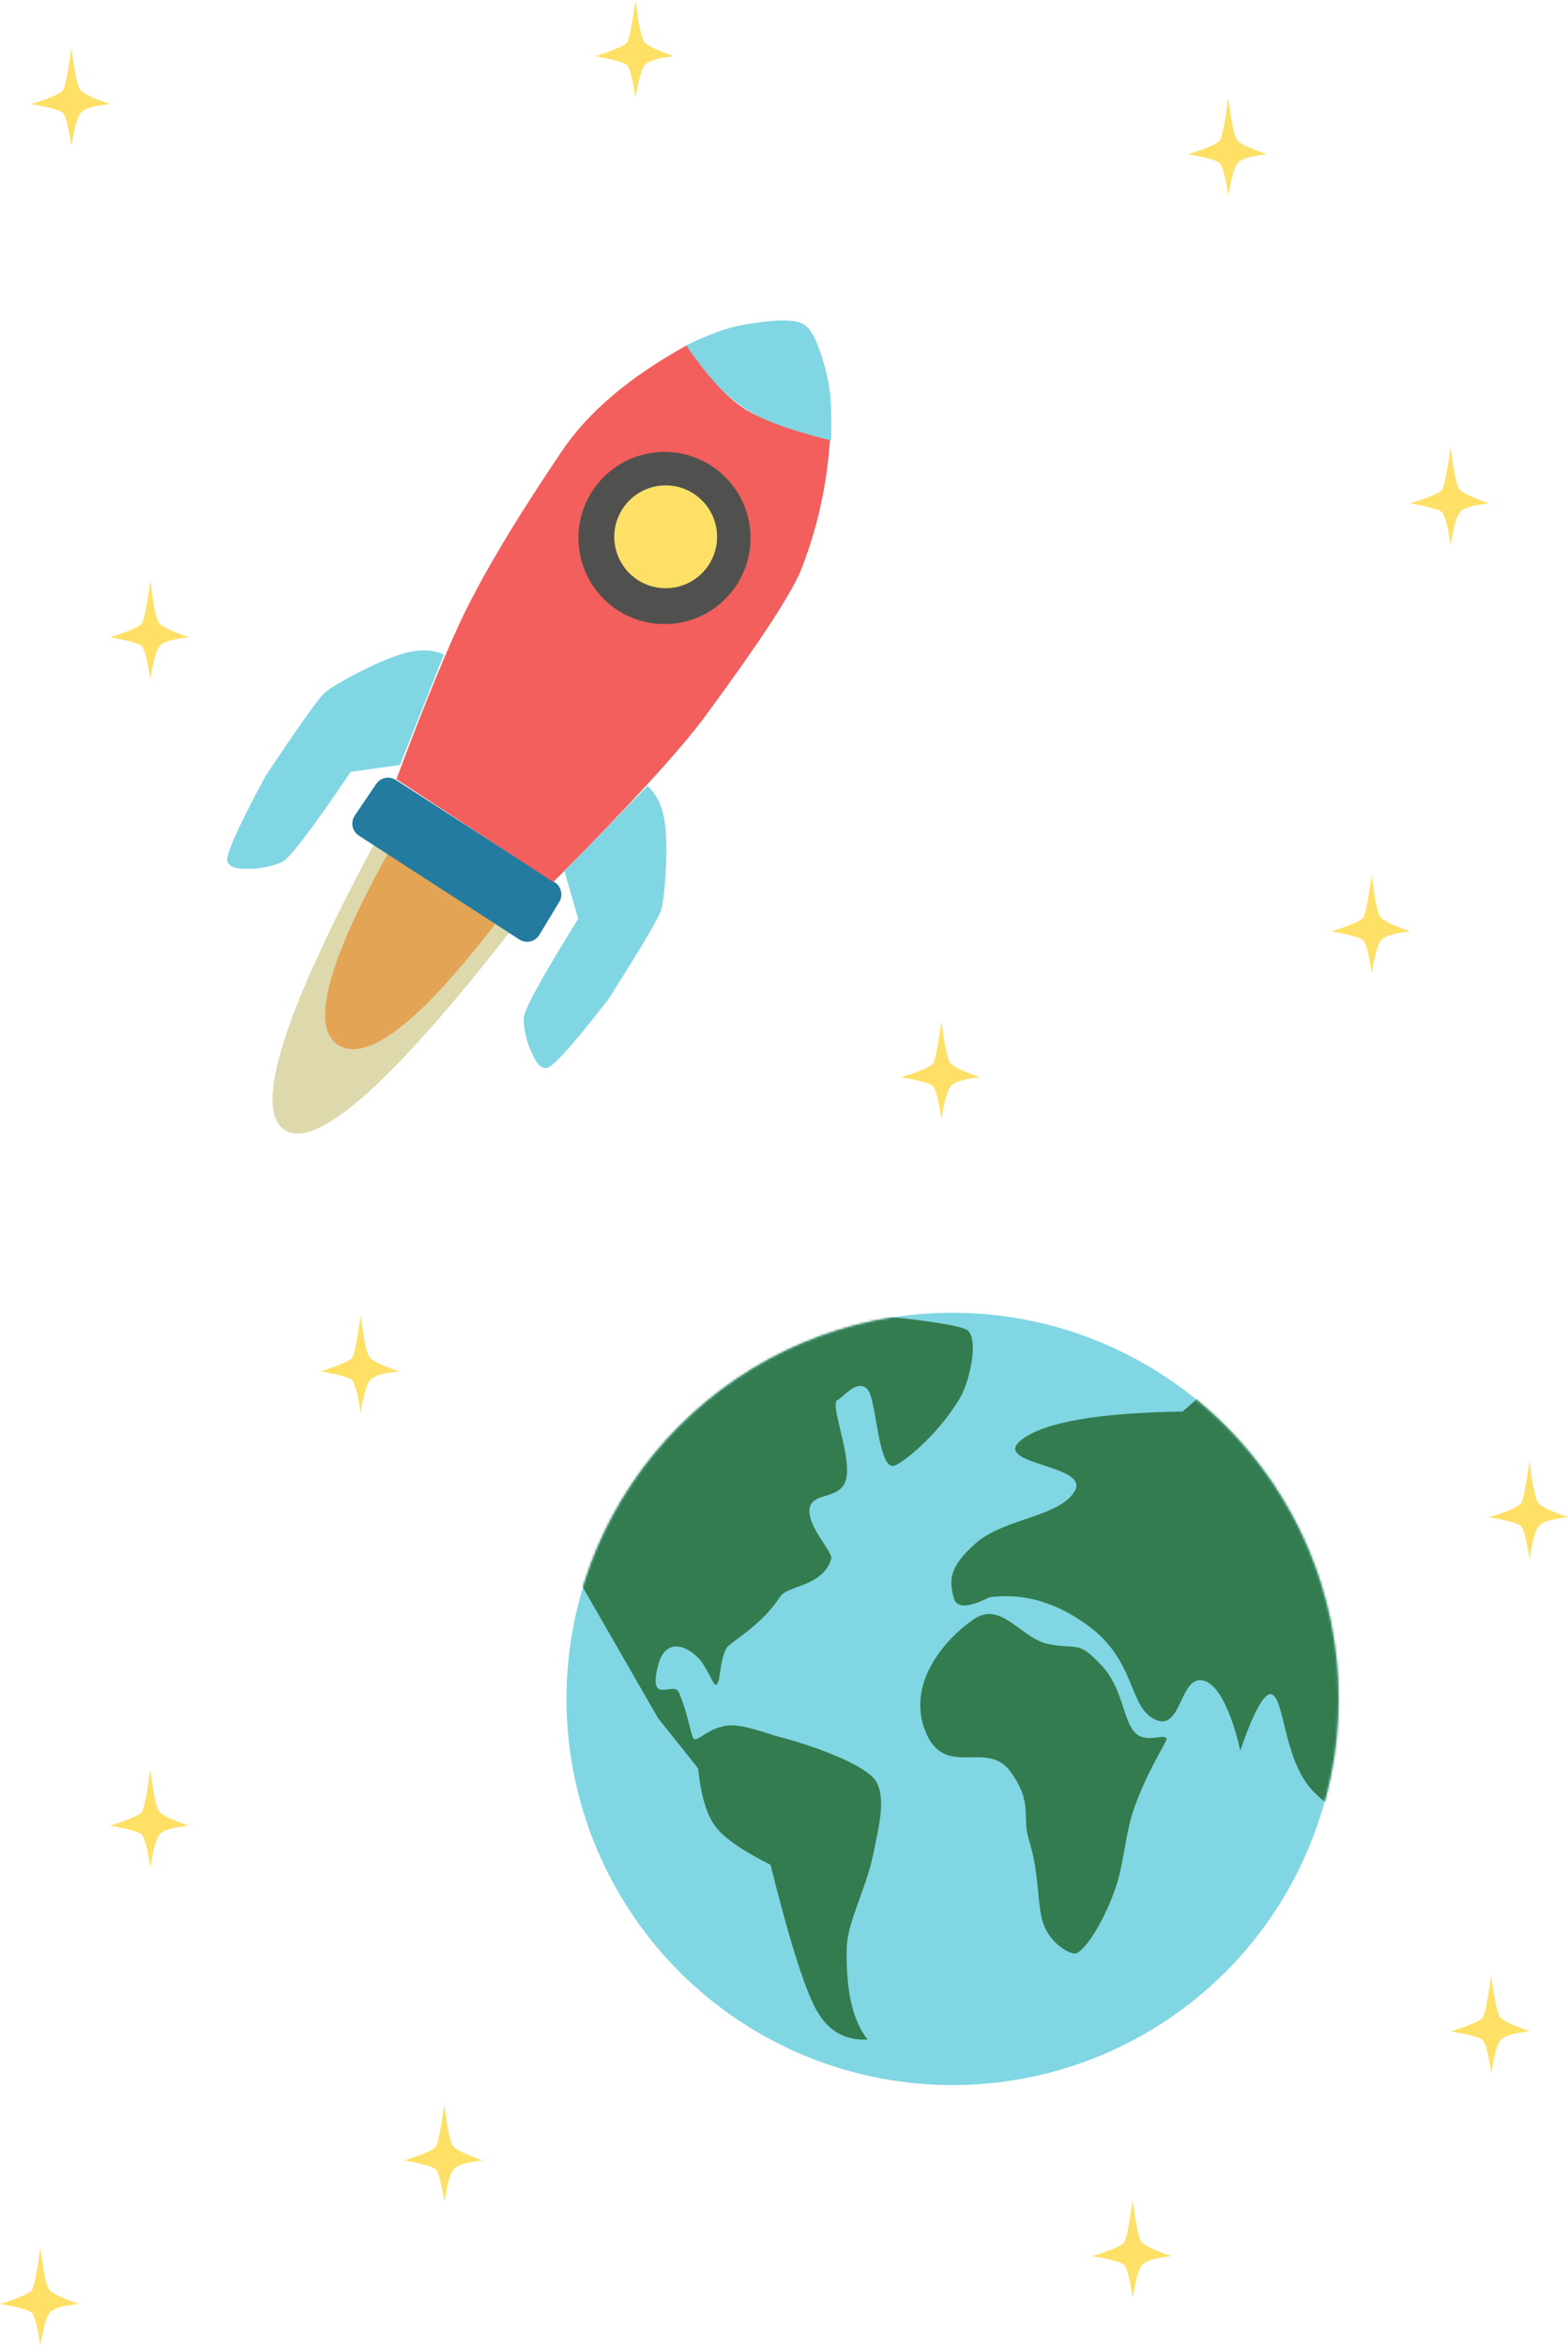 <?xml version="1.0" encoding="UTF-8"?>
<svg width="656px" height="981px" viewBox="0 0 656 981" version="1.1" xmlns="http://www.w3.org/2000/svg" xmlns:xlink="http://www.w3.org/1999/xlink">
    <!-- Generator: Sketch 51.2 (57519) - http://www.bohemiancoding.com/sketch -->
    <title>pretty picture</title>
    <desc>Created with Sketch.</desc>
    <defs>
        <circle id="path-1" cx="161.5" cy="161.5" r="161.5"></circle>
    </defs>
    <g id="Welcome" stroke="none" stroke-width="1" fill="none" fill-rule="evenodd">
        <g id="landing-page" transform="translate(-26, -19)">
            <g id="pretty-picture" transform="translate(26, 19)">
                <g id="stars" fill="#FFE066">
                    <path d="M573.895,366 C572.417,376.491 571.234,382.403 570.345,383.734 C569.457,385.065 565.009,386.997 557,389.529 C564.891,390.896 569.34,392.152 570.345,393.297 C571.528,394.644 572.711,399.212 573.895,407 C575.033,399.693 576.302,395.126 577.701,393.297 C579.101,391.468 583.2,390.212 590,389.529 C583.105,387.126 579.005,385.194 577.701,383.734 C576.398,382.274 575.129,376.362 573.895,366 Z" id="Path-98"></path>
                    <path d="M513.895,41 C512.417,51.491 511.234,57.403 510.345,58.734 C509.457,60.065 505.009,61.997 497,64.529 C504.891,65.896 509.34,67.152 510.345,68.297 C511.528,69.644 512.711,74.212 513.895,82 C515.033,74.693 516.302,70.126 517.701,68.297 C519.101,66.468 523.2,65.212 530,64.529 C523.105,62.126 519.005,60.194 517.701,58.734 C516.398,57.274 515.129,51.362 513.895,41 Z" id="Path-98"></path>
                    <path d="M62.895,243 C61.417,253.491 60.234,259.403 59.345,260.734 C58.457,262.065 54.009,263.997 46,266.529 C53.891,267.896 58.34,269.152 59.345,270.297 C60.528,271.644 61.711,276.212 62.895,284 C64.033,276.693 65.302,272.126 66.701,270.297 C68.101,268.468 72.2,267.212 79,266.529 C72.105,264.126 68.005,262.194 66.701,260.734 C65.398,259.274 64.129,253.362 62.895,243 Z" id="Path-98"></path>
                    <path d="M265.895,0 C264.417,10.491 263.234,16.403 262.345,17.734 C261.457,19.065 257.009,20.997 249,23.529 C256.891,24.896 261.34,26.152 262.345,27.297 C263.528,28.644 264.711,33.212 265.895,41 C267.033,33.693 268.302,29.126 269.701,27.297 C271.101,25.468 275.2,24.212 282,23.529 C275.105,21.126 271.005,19.194 269.701,17.734 C268.398,16.274 267.129,10.362 265.895,0 Z" id="Path-98"></path>
                    <path d="M150.895,550 C149.417,560.491 148.234,566.403 147.345,567.734 C146.457,569.065 142.009,570.997 134,573.529 C141.891,574.896 146.34,576.152 147.345,577.297 C148.528,578.644 149.711,583.212 150.895,591 C152.033,583.693 153.302,579.126 154.701,577.297 C156.101,575.468 160.2,574.212 167,573.529 C160.105,571.126 156.005,569.194 154.701,567.734 C153.398,566.274 152.129,560.362 150.895,550 Z" id="Path-98"></path>
                    <path d="M606.895,187 C605.417,197.491 604.234,203.403 603.345,204.734 C602.457,206.065 598.009,207.997 590,210.529 C597.891,211.896 602.34,213.152 603.345,214.297 C604.528,215.644 605.711,220.212 606.895,228 C608.033,220.693 609.302,216.126 610.701,214.297 C612.101,212.468 616.2,211.212 623,210.529 C616.105,208.126 612.005,206.194 610.701,204.734 C609.398,203.274 608.129,197.362 606.895,187 Z" id="Path-98"></path>
                    <path d="M639.895,611 C638.417,621.491 637.234,627.403 636.345,628.734 C635.457,630.065 631.009,631.997 623,634.529 C630.891,635.896 635.34,637.152 636.345,638.297 C637.528,639.644 638.711,644.212 639.895,652 C641.033,644.693 642.302,640.126 643.701,638.297 C645.101,636.468 649.2,635.212 656,634.529 C649.105,632.126 645.005,630.194 643.701,628.734 C642.398,627.274 641.129,621.362 639.895,611 Z" id="Path-98"></path>
                    <path d="M393.895,427 C392.417,437.491 391.234,443.403 390.345,444.734 C389.457,446.065 385.009,447.997 377,450.529 C384.891,451.896 389.34,453.152 390.345,454.297 C391.528,455.644 392.711,460.212 393.895,468 C395.033,460.693 396.302,456.126 397.701,454.297 C399.101,452.468 403.2,451.212 410,450.529 C403.105,448.126 399.005,446.194 397.701,444.734 C396.398,443.274 395.129,437.362 393.895,427 Z" id="Path-98"></path>
                    <path d="M62.895,740 C61.417,750.491 60.234,756.403 59.345,757.734 C58.457,759.065 54.009,760.997 46,763.529 C53.891,764.896 58.34,766.152 59.345,767.297 C60.528,768.644 61.711,773.212 62.895,781 C64.033,773.693 65.302,769.126 66.701,767.297 C68.101,765.468 72.2,764.212 79,763.529 C72.105,761.126 68.005,759.194 66.701,757.734 C65.398,756.274 64.129,750.362 62.895,740 Z" id="Path-98"></path>
                    <path d="M185.895,880 C184.417,890.491 183.234,896.403 182.345,897.734 C181.457,899.065 177.009,900.997 169,903.529 C176.891,904.896 181.34,906.152 182.345,907.297 C183.528,908.644 184.711,913.212 185.895,921 C187.033,913.693 188.302,909.126 189.701,907.297 C191.101,905.468 195.2,904.212 202,903.529 C195.105,901.126 191.005,899.194 189.701,897.734 C188.398,896.274 187.129,890.362 185.895,880 Z" id="Path-98"></path>
                    <path d="M16.895,940 C15.417,950.491 14.234,956.403 13.345,957.734 C12.457,959.065 8.009,960.997 0,963.529 C7.891,964.896 12.34,966.152 13.345,967.297 C14.528,968.644 15.711,973.212 16.895,981 C18.033,973.693 19.302,969.126 20.701,967.297 C22.101,965.468 26.2,964.212 33,963.529 C26.105,961.126 22.005,959.194 20.701,957.734 C19.398,956.274 18.129,950.362 16.895,940 Z" id="Path-98"></path>
                    <path d="M623.895,826 C622.417,836.491 621.234,842.403 620.345,843.734 C619.457,845.065 615.009,846.997 607,849.529 C614.891,850.896 619.34,852.152 620.345,853.297 C621.528,854.644 622.711,859.212 623.895,867 C625.033,859.693 626.302,855.126 627.701,853.297 C629.101,851.468 633.2,850.212 640,849.529 C633.105,847.126 629.005,845.194 627.701,843.734 C626.398,842.274 625.129,836.362 623.895,826 Z" id="Path-98"></path>
                    <path d="M473.895,920 C472.417,930.491 471.234,936.403 470.345,937.734 C469.457,939.065 465.009,940.997 457,943.529 C464.891,944.896 469.34,946.152 470.345,947.297 C471.528,948.644 472.711,953.212 473.895,961 C475.033,953.693 476.302,949.126 477.701,947.297 C479.101,945.468 483.2,944.212 490,943.529 C483.105,941.126 479.005,939.194 477.701,937.734 C476.398,936.274 475.129,930.362 473.895,920 Z" id="Path-98"></path>
                    <path d="M29.895,20 C28.417,30.491 27.234,36.403 26.345,37.734 C25.457,39.065 21.009,40.997 13,43.529 C20.891,44.896 25.34,46.152 26.345,47.297 C27.528,48.644 28.711,53.212 29.895,61 C31.033,53.693 32.302,49.126 33.701,47.297 C35.101,45.468 39.2,44.212 46,43.529 C39.105,41.126 35.005,39.194 33.701,37.734 C32.398,36.274 31.129,30.362 29.895,20 Z" id="Path-98"></path>
                </g>
                <g id="rocket" transform="translate(95, 134)">
                    <path d="M61.499,219 C23.497,289.813 10.981,329.633 23.95,338.458 C36.919,347.283 68.334,319.746 118.193,255.847" id="Path-90" fill="#DED9AD"></path>
                    <path d="M67.265,223 C41.543,269.283 34.714,296.014 46.776,303.192 C58.838,310.37 80.667,293.412 112.263,252.318" id="Path-91" fill="#E3A455"></path>
                    <path d="M53.433,207.075 L62.376,193.857 C64.203,191.157 67.852,190.409 70.593,192.174 L137.108,234.99 C139.836,236.746 140.674,240.353 138.999,243.132 L130.666,256.96 C128.956,259.798 125.269,260.712 122.43,259.002 C122.376,258.969 122.322,258.935 122.268,258.9 L55.143,215.475 C52.361,213.675 51.564,209.96 53.364,207.178 C53.387,207.144 53.409,207.109 53.433,207.075 Z" id="Path-92" fill="#247BA0"></path>
                    <path d="M192,10.473 C198.642,21.223 206.506,29.769 215.593,36.111 C224.68,42.453 237.046,47.18 252.69,50.292 C253.066,38.827 252.606,30.245 251.31,24.546 C249.366,15.998 246.25,5.257 241.687,1.908 C237.124,-1.441 224.831,0.316 215.593,1.908 C209.434,2.97 201.57,5.825 192,10.473 Z" id="Path-94" fill="#81D6E3"></path>
                    <path d="M72.32,185.912 L51.704,188.804 C35.692,212.496 26.139,225.054 23.045,226.477 C18.405,228.613 13.088,229.326 9.859,229.326 C6.631,229.326 1.816,229.714 0.145,226.477 C-0.969,224.32 4.334,212.354 16.054,190.58 C30.205,169.338 38.524,157.656 41.01,155.533 C44.739,152.349 61.378,143.218 72.32,139.739 C79.614,137.42 85.735,137.42 90.683,139.739" id="Path-97" fill="#81D6E3"></path>
                    <path d="M181.142,256.239 L160.526,259.131 C144.514,282.823 134.961,295.381 131.868,296.804 C127.227,298.94 121.91,299.653 118.681,299.653 C115.453,299.653 110.639,300.041 108.967,296.804 C107.853,294.647 113.156,282.681 124.877,260.907 C139.027,239.666 147.346,227.983 149.832,225.86 C153.561,222.676 170.2,213.545 181.142,210.067 C188.436,207.747 194.558,207.747 199.506,210.067" id="Path-97" fill="#81D6E3" transform="translate(154.164, 253.997) scale(-1, 1) rotate(-66) translate(-154.164, -253.997) "></path>
                    <path d="M136.464,234.884 L70.843,191.872 C83.183,158.87 92.99,135.073 100.267,120.481 C113.507,93.93 133.824,63.992 139.83,54.993 C150.788,38.577 168.212,23.759 192.103,10.54 C200.809,23.197 208.769,31.899 215.985,36.646 C223.201,41.394 235.279,45.875 252.22,50.091 C250.952,68.8 247.01,86.661 240.395,103.673 C236.496,113.701 223.107,134.265 199.822,165.819 C189.529,179.767 168.41,202.789 136.464,234.884 Z" id="Path-2" fill="#F25F5C"></path>
                    <circle id="Oval-2" fill="#50514F" cx="183" cy="91" r="36"></circle>
                    <circle id="Oval" fill="#FFE066" cx="183.5" cy="90.5" r="21.5"></circle>
                </g>
                <g id="earth-lines" transform="translate(237, 549)">
                    <mask id="mask-2" fill="white">
                        <use xlink:href="#path-1"></use>
                    </mask>
                    <use id="Mask" fill="#81D6E3" opacity="0.926" xlink:href="#path-1"></use>
                    <g mask="url(#mask-2)" fill="#337C4F">
                        <g transform="translate(0, -2)">
                            <path d="M125.985,305.961 C116.547,306.452 109.396,302.321 104.532,293.57 C99.668,284.818 93.274,264.579 85.352,232.854 C73.61,227.003 65.92,221.656 62.28,216.813 C58.64,211.969 56.235,203.881 55.064,192.549 L38.254,171.458 L0,104.936 L0,70.069 L97.86,0 C140.893,3.786 164.126,6.846 167.559,9.181 C172.709,12.683 168.8,30.966 164.217,38.38 C154.383,54.29 140.941,64.319 137.6,65.828 C130.251,69.145 129.934,38.672 125.985,34.095 C121.736,29.168 114.937,38.103 113.604,38.38 C109.747,39.185 118.492,59.246 117.256,70.069 C116.02,80.891 103.092,76.407 101.735,83.705 C100.378,91.003 111.602,102.196 110.771,104.936 C107.225,116.626 92.33,116.065 89.399,120.674 C81.575,132.98 68.291,139.84 66.956,142.218 C63.565,148.259 64.786,157.571 62.28,157.571 C61.41,157.571 58.334,149.438 55.064,146.25 C48.908,140.247 40.99,138.663 38.254,149.707 C34.065,166.617 44.885,155.772 47.007,160.752 C50.579,169.13 51.843,177.099 52.793,179.473 C54.123,182.798 58.066,176.004 66.956,174.674 C73.244,173.734 83.937,178.05 89.399,179.473 C102.583,182.908 123.177,190.273 128.727,196.928 C134.277,203.582 130.427,217.699 128.727,226.628 C125.609,243.002 117.543,256.197 117.256,267.631 C116.812,285.298 119.721,298.075 125.985,305.961 Z" id="Path-93"></path>
                            <path d="M212.627,270 C210.269,270 202.669,265.997 199.656,257.895 C196.637,249.778 198.204,237.549 193.441,222.347 C190.416,212.69 195.386,207.013 185.598,193.736 C175.81,180.459 158.328,197.066 150.23,177.249 C142.131,157.431 157.795,139.037 169.965,130.448 C182.136,121.858 189.817,138.462 202.074,140.658 C214.331,142.854 213.852,139.136 223.33,148.917 C232.808,158.697 232.639,171.671 237.532,177.249 C242.424,182.826 251,177.249 251,180.459 C251,181.681 243.259,193.109 237.532,209.072 C233.661,219.86 233.347,232.052 229.632,242.79 C224.402,257.906 216.006,270 212.627,270 Z" id="Path-95"></path>
                            <path d="M176.777,121.034 C167.964,125.53 163.016,125.53 161.932,121.034 C160.306,114.29 159.462,108.727 171.301,98.322 C183.14,87.918 206.66,87.422 212.749,76.375 C218.839,65.328 176.225,65.509 190.794,54.811 C200.506,47.68 222.829,43.85 257.762,43.323 L302.716,4 L346,218 C330.813,215.463 319.396,209.942 311.749,201.437 C300.279,188.679 300.449,164.87 295.427,161.752 C290.405,158.633 281.919,185.177 281.919,185.177 C281.919,185.177 276.38,158.114 266.413,155.808 C256.445,153.501 257.474,177.383 246.238,172.111 C235.002,166.839 238.528,147.787 218.275,132.894 C204.773,122.966 190.941,119.012 176.777,121.034 Z" id="Path-96"></path>
                        </g>
                    </g>
                </g>
            </g>
        </g>
    </g>
</svg>